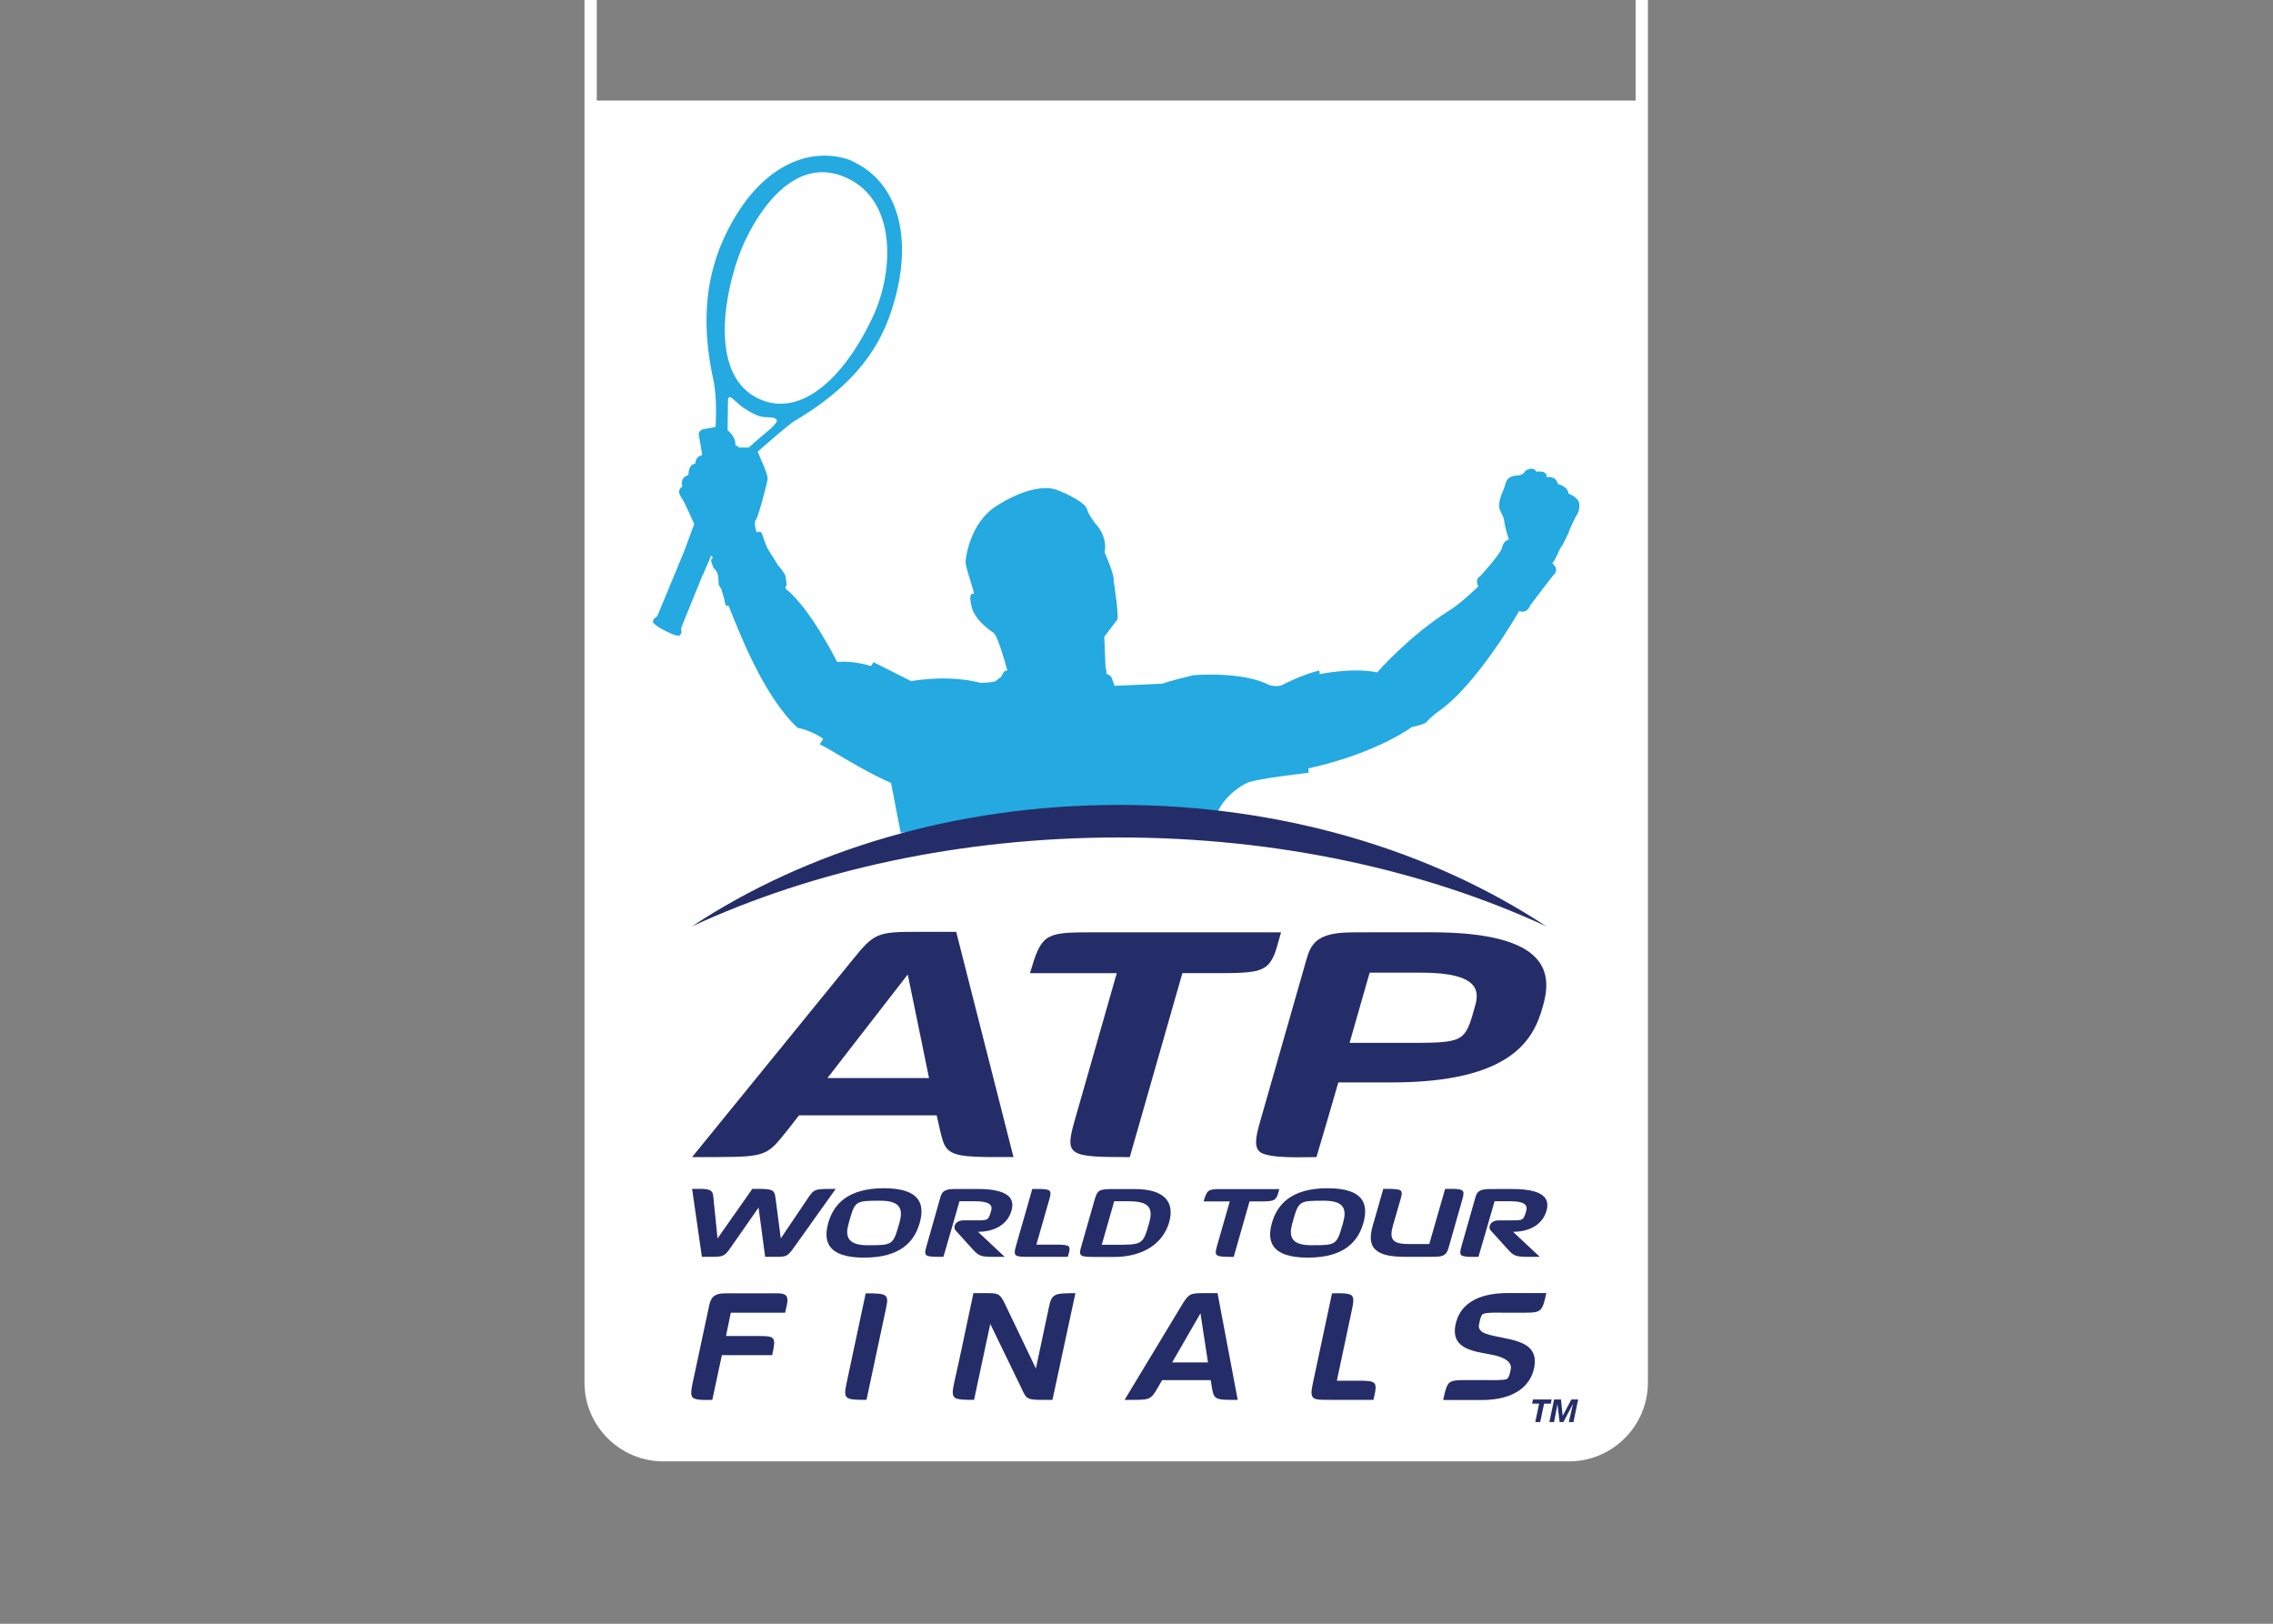 <?xml version="1.0" encoding="UTF-8" standalone="no"?>
<!-- Created with Inkscape (http://www.inkscape.org/) -->

<svg
   xmlns:dc="http://purl.org/dc/elements/1.1/"
   xmlns:cc="http://creativecommons.org/ns#"
   xmlns:rdf="http://www.w3.org/1999/02/22-rdf-syntax-ns#"
   xmlns:svg="http://www.w3.org/2000/svg"
   xmlns="http://www.w3.org/2000/svg"
   version="1.1"
   width="280"
   height="200"
   viewBox="0 0 280 200"
   id="Layer_1"
   xml:space="preserve"><rect x="0" y="0" width="280" height="200" fill="#808080" stroke="none"/><defs
     id="defs895" /><g
     transform="translate(50.498,77.5)"
     id="g3"><g
       id="g5"><path
         d="M 142.794,-97.5 H 31.207 c -5.343,0 -9.705,4.362 -9.705,9.705 V -63.598 92.795 c 0,5.343 4.358,9.7 9.705,9.705 H 142.794 c 5.343,-0.005 9.705,-4.367 9.705,-9.705 V -87.804 c -0.005,-5.333 -4.358,-9.696 -9.705,-9.696 m -119.779,9.701 c 0.009,-4.499 3.692,-8.183 8.192,-8.192 H 142.794 c 4.499,0.009 8.183,3.692 8.187,8.187 v 22.688 H 23.015 v -22.683 z"
         id="path9"
         style="fill:#ffffff" /><path
         d="m 46.218,84.188 h -6.692 l -0.593,2.872 h 4.103 c 1.974,0 2.079,0.155 1.586,2.357 h -6.195 l -1.181,5.507 c -0.533,0 -1.997,0.105 -2.407,-0.278 -0.255,-0.264 -0.232,-0.743 -0.027,-1.746 l 1.924,-8.998 c 0.232,-1.126 0.333,-1.946 1.668,-2.079 0.324,-0.023 0.766,-0.023 1.331,-0.023 h 5.023 c 0.998,0 1.846,-0.077 1.741,1.03 -0.027,0.255 -0.105,0.615 -0.283,1.358"
         id="path11"
         style="fill:#252d68" /><path
         d="m 56.242,94.924 c -2.667,0 -2.867,-0.082 -2.462,-2.024 l 2.361,-11.095 c 2.667,0 2.899,0.077 2.484,1.946 l -2.384,11.173 z"
         id="path13"
         style="fill:#252d68" /><path
         d="m 79.153,94.924 h -1.409 c -1.819,0 -1.846,-0.205 -2.462,-1.536 l -3.793,-7.818 -1.997,9.354 c -2.667,0 -2.872,-0.082 -2.462,-2.051 l 0.615,-2.767 1.769,-8.324 h 1.358 c 1.641,0 1.874,-0.059 2.566,1.409 l 3.77,7.868 1.586,-7.453 c 0.36,-1.773 0.638,-1.819 3.282,-1.819 l -2.826,13.138 z"
         id="path15"
         style="fill:#252d68" /><path
         d="m 100.254,94.901 c -1.235,-0.077 -1.281,-0.515 -1.463,-1.486 l -0.146,-0.921 h -5.985 l -0.529,0.921 c -0.953,1.591 -0.871,1.513 -4.098,1.513 l 6.965,-11.533 c 0.925,-1.536 1.076,-1.614 2.767,-1.614 h 1.719 l 2.489,13.151 c -1.048,-0.009 -1.358,-0.009 -1.719,-0.032 m -2.872,-10.635 -3.487,6.049 H 98.308 L 97.382,84.266 z"
         id="path17"
         style="fill:#252d68" /><path
         d="m 118.684,94.924 h -5.457 c -2.083,0 -2.434,0 -2.001,-2.051 L 113.588,81.804 c 0.565,0 2.024,-0.105 2.439,0.278 0.255,0.264 0.228,0.77 0,1.805 l -1.846,8.679 h 2.917 c 1.035,0 1.513,0.082 1.719,0.333 0.333,0.383 -0.027,1.536 -0.132,2.024"
         id="path19"
         style="fill:#252d68" /><path
         d="m 137.397,84.188 h -2.767 c -0.356,0 -2.047,-0.055 -2.434,0.155 -0.328,0.146 -0.46,1.153 -0.506,1.354 -0.082,0.415 0.15,0.848 0.893,1.099 2.38,0.798 6.692,0.515 5.89,4.239 -0.41,1.969 -2.174,3.911 -6.455,3.911 h -4.741 c 0.283,-1.358 0.465,-1.864 0.77,-2.129 0.305,-0.278 0.848,-0.328 1.869,-0.328 h 2.566 c 0.41,0 2.234,0.055 2.639,-0.128 0.301,-0.15 0.433,-0.971 0.483,-1.203 0.232,-1.103 -1.276,-1.564 -2.101,-1.746 -2.197,-0.465 -5.302,-0.588 -4.713,-3.692 0.483,-2.484 2.589,-3.948 6.432,-3.948 h 4.764 c -0.483,2.261 -0.643,2.416 -2.589,2.416"
         id="path21"
         style="fill:#252d68" /><path
         d="M 69.471,64.965 C 65.974,64.801 65.838,63.885 65.327,61.829 L 64.889,59.883 H 47.932 l -1.527,1.946 c -2.694,3.355 -2.475,3.191 -11.647,3.191 L 54.555,40.687 c 2.617,-3.25 3.054,-3.41 7.863,-3.41 h 4.873 l 7.057,27.743 c -2.981,0 -3.856,0 -4.878,-0.055 M 61.325,42.524 51.428,55.288 H 63.946 L 61.325,42.524 z"
         id="path23"
         style="fill:#252d68" /><path
         d="m 106.431,40.199 c -0.287,0.597 -0.579,1.135 -1.235,1.518 -0.871,0.538 -2.398,0.647 -5.311,0.647 h -4.732 l -6.478,22.66 c -7.503,0 -8.005,-0.16 -6.842,-4.326 L 87.071,42.369 H 76.377 c 1.381,-4.654 1.746,-5.028 7.057,-5.028 h 23.873 c -0.442,1.614 -0.652,2.32 -0.875,2.858"
         id="path25"
         style="fill:#252d68" /><path
         d="m 120.914,55.825 h -6.551 l -1.381,4.755 -1.313,4.44 c -1.527,0 -5.675,0.219 -6.92,-0.597 -0.725,-0.593 -0.652,-1.618 0,-3.843 l 5.393,-18.868 c 0.656,-2.22 0.798,-4.062 4.8,-4.331 0.871,-0.05 2.115,-0.05 3.788,-0.05 h 7.057 c 14.847,0 14.911,5.238 13.753,9.195 -1.085,3.838 -3.633,9.299 -18.626,9.299 M 124.551,42.305 H 118.224 l -2.475,8.647 h 6.478 c 7.64,0 7.713,0.059 8.948,-4.431 0.583,-1.892 0.656,-4.217 -6.624,-4.217"
         id="path27"
         style="fill:#252d68" /><path
         d="m 47.357,76.083 c -0.415,0.583 -0.661,0.88 -0.944,1.044 -0.392,0.21 -0.944,0.178 -1.363,0.178 H 43.756 L 42.945,71.238 39.567,76.083 c -0.811,1.144 -0.857,1.226 -2.589,1.226 h -1.012 l -1.208,-8.369 c 0.529,0 1.76,-0.068 2.193,0.164 0.415,0.196 0.415,0.697 0.442,1.044 l 0.501,4.891 4.28,-6.099 c 0.57,0 1.883,-0.05 2.37,0.164 0.442,0.196 0.442,0.679 0.501,1.044 l 0.638,4.891 3.296,-4.891 c 0.834,-1.226 0.811,-1.208 3.469,-1.208 l -5.092,7.143 z"
         id="path29"
         style="fill:#252d68" /><path
         d="m 55.946,77.405 c -4.54,0 -5.046,-2.038 -4.413,-4.276 0.638,-2.229 2.325,-4.271 6.847,-4.271 4.563,0 5.042,2.038 4.413,4.285 -0.638,2.22 -2.284,4.262 -6.847,4.262 m 1.997,-7.011 c -3.136,0 -3.118,0.018 -3.884,2.74 -0.465,1.614 -0.219,2.744 2.325,2.744 3.136,0 3.118,-0.014 3.907,-2.726 0.46,-1.632 0.242,-2.758 -2.348,-2.758"
         id="path31"
         style="fill:#252d68" /><path
         d="m 69.977,74.224 3.287,3.082 H 71.577 C 70.282,77.291 70,77.127 69.32,76.375 l -2.111,-2.329 c -0.346,-0.41 -0.041,-1.231 1.012,-1.231 h 0.702 c 1.203,0 1.805,0.036 2.147,-0.123 0.31,-0.15 0.465,-0.866 0.529,-1.062 0.132,-0.52 0.109,-1.172 -2.038,-1.172 h -1.864 l -1.012,3.519 -0.966,3.323 c -0.46,0 -1.714,0.064 -2.083,-0.178 -0.219,-0.164 -0.201,-0.483 0,-1.144 l 1.623,-5.707 c 0.196,-0.666 0.242,-1.222 1.445,-1.304 0.264,-0.018 0.638,-0.018 1.14,-0.018 h 2.06 c 4.417,0 4.504,1.55 4.194,2.676 -0.552,1.915 -2.389,2.598 -4.121,2.598"
         id="path33"
         style="fill:#252d68" /><path
         d="m 81.031,77.305 h -4.672 c -1.778,0 -2.088,0 -1.714,-1.304 l 2.019,-7.047 c 0.479,0 1.737,-0.064 2.088,0.182 0.219,0.164 0.191,0.488 0,1.14 l -1.586,5.529 h 2.507 c 0.871,0 1.29,0.05 1.463,0.21 0.287,0.251 -0.018,0.976 -0.105,1.29"
         id="path35"
         style="fill:#252d68" /><path
         d="m 86.716,77.323 h -2.193 c -1.048,0 -1.582,-0.032 -1.801,-0.182 -0.328,-0.242 -0.105,-0.798 -0.023,-1.121 l 0.397,-1.386 1.249,-4.358 c 0.374,-1.286 0.574,-1.317 2.566,-1.317 h 2.375 c 3.547,0 4.982,1.486 4.23,4.125 -0.766,2.607 -3.223,4.239 -6.801,4.239 m 1.709,-6.865 H 86.757 l -1.536,5.365 h 1.564 c 3.51,0 3.51,0 4.294,-2.758 0.574,-2.056 -0.351,-2.607 -2.653,-2.607"
         id="path37"
         style="fill:#252d68" /><path
         d="m 106.828,69.825 c -0.087,0.173 -0.173,0.342 -0.374,0.451 -0.26,0.169 -0.72,0.205 -1.6,0.205 h -1.427 l -1.951,6.833 c -2.261,0 -2.416,-0.055 -2.07,-1.304 l 1.586,-5.529 h -3.227 c 0.424,-1.409 0.529,-1.518 2.133,-1.518 h 7.198 c -0.132,0.483 -0.201,0.693 -0.269,0.862"
         id="path39"
         style="fill:#252d68" /><path
         d="m 110.602,77.405 c -4.54,0 -5.051,-2.038 -4.417,-4.276 0.643,-2.229 2.329,-4.271 6.847,-4.271 4.568,0 5.046,2.038 4.417,4.285 -0.643,2.22 -2.284,4.262 -6.847,4.262 m 1.992,-7.011 c -3.136,0 -3.118,0.018 -3.888,2.74 -0.46,1.614 -0.219,2.744 2.325,2.744 3.136,0 3.118,-0.014 3.907,-2.726 0.465,-1.632 0.251,-2.758 -2.343,-2.758"
         id="path41"
         style="fill:#252d68" /><path
         d="m 128.025,75.919 c -0.091,0.305 -0.15,0.533 -0.246,0.716 -0.219,0.46 -0.593,0.606 -1.231,0.656 -0.287,0.014 -0.661,0.014 -1.158,0.014 h -2.835 c -3.574,0 -4.736,-1.076 -3.97,-3.765 l 1.317,-4.6 c 0.442,0 1.732,-0.046 2.083,0.164 0.242,0.141 0.242,0.438 0.068,1.026 l -0.966,3.346 c -0.438,1.595 -0.155,2.252 1.928,2.252 h 2.553 l 1.951,-6.788 c 0.465,0 1.737,-0.064 2.083,0.178 0.246,0.164 0.219,0.456 0.046,1.094 l -1.623,5.707 z"
         id="path43"
         style="fill:#252d68" /><path
         d="m 135.888,74.224 3.291,3.082 h -1.691 c -1.29,-0.014 -1.582,-0.178 -2.256,-0.93 l -2.106,-2.329 c -0.351,-0.41 -0.046,-1.231 1.012,-1.231 h 0.702 c 1.199,0 1.796,0.036 2.147,-0.123 0.305,-0.15 0.465,-0.866 0.529,-1.062 0.132,-0.52 0.109,-1.172 -2.047,-1.172 h -1.855 l -1.017,3.519 -0.971,3.328 c -0.46,0 -1.709,0.064 -2.083,-0.178 -0.219,-0.164 -0.201,-0.483 0,-1.144 l 1.623,-5.707 c 0.196,-0.666 0.242,-1.222 1.445,-1.304 0.269,-0.018 0.638,-0.018 1.14,-0.018 h 2.06 c 4.413,0 4.504,1.55 4.194,2.676 -0.547,1.91 -2.384,2.594 -4.116,2.594"
         id="path45"
         style="fill:#252d68" /><path
         d="m 144.016,-15.579 c -0.187,-0.734 -1.299,-1.112 -1.299,-1.112 -0.036,-0.889 -1.272,-1.176 -1.272,-1.176 l -0.064,-0.096 c -0.255,-0.985 -1.363,-0.761 -1.363,-0.761 v -0.223 c -0.191,-0.666 -1.24,-0.442 -1.24,-0.442 -0.474,-0.802 -1.399,-0.096 -1.399,-0.096 -0.255,0.538 -0.857,0.538 -0.857,0.538 -1.363,0.064 -1.486,0.798 -1.486,0.798 l -0.346,1.044 c -0.857,1.782 -0.387,2.475 -0.387,2.475 0.315,0.638 0.451,1.021 0.451,1.021 0.187,1.459 0.634,2.566 0.634,2.566 -0.729,0.128 -0.857,1.021 -0.857,1.021 -0.228,0.825 -2.735,3.537 -2.735,3.537 -0.666,0.351 -0.187,1.208 -0.187,1.208 -2.384,2.32 -3.629,3.004 -3.629,3.004 -4.982,3.168 -8.83,7.59 -8.83,7.59 -3.113,-0.638 -7.079,0.223 -7.079,0.223 l -0.036,-0.451 c -2.129,0.479 -4.572,1.782 -4.572,1.782 -0.606,0.287 -1.559,0.032 -1.559,0.032 -3.369,-1.778 -9.4,-1.235 -9.4,-1.235 -3.05,0.725 -3.811,1.044 -3.811,1.044 l -5.894,0.264 -0.356,-1.003 c -0.118,-0.283 -0.57,-0.447 -0.57,-0.447 l -0.073,-0.005 c 0,-0.36 -0.05,-0.684 -0.123,-1.003 L 85.535,0.923 87.035,-1.047 c 0.456,0.032 -0.346,-4.878 -0.346,-4.878 0.137,-0.752 -1.112,-3.537 -1.112,-3.537 0.392,-2.088 -1.14,-3.542 -1.14,-3.542 0,0 -0.862,-1.099 -1.039,-1.805 -0.169,-0.711 -2.343,-1.874 -3.829,-2.384 -1.491,-0.52 -4.217,0.009 -7.371,2.047 -3.164,2.042 -3.747,6.273 -3.752,6.911 0,0.638 1.153,3.815 1.012,3.852 -0.137,0.036 -0.707,-0.191 -0.269,1.614 0.442,1.805 2.644,3.173 2.644,3.173 0.474,0.155 1.386,3.314 1.755,4.65 l -0.415,0.169 -0.333,0.638 -0.761,0.574 c -0.296,0.096 -0.966,0.146 -1.778,0.187 -0.757,-0.223 -3.87,-0.98 -8.565,-0.228 l -4.631,-2.329 -0.305,0.474 c -1.217,-0.365 -2.644,-0.629 -4.171,-0.501 0,0 -3.319,-6.655 -6.345,-9.021 l -0.027,-0.242 c 0.009,-0.005 0.018,-0.005 0.023,-0.009 0.264,-0.178 0,-0.875 0,-1.226 0,-0.351 -0.944,-1.427 -0.944,-1.427 l -1.308,-2.101 c 0,0 -0.442,-1.048 -0.615,-1.664 -0.178,-0.611 -0.693,-0.26 -0.693,-0.26 -0.246,-0.693 -0.31,-1.422 -0.082,-1.605 0.228,-0.187 1.363,-4.399 1.427,-4.992 0.068,-0.588 -1.048,-2.822 -1.222,-3.36 1.349,-1.19 3.893,-3.401 4.545,-3.788 5.069,-2.986 9.468,-6.911 11.556,-12.531 3.273,-8.816 1.659,-16.379 -4.071,-19.269 l -0.214,-0.109 -0.278,-0.137 -0.242,-0.114 c -5.447,-1.851 -11.67,1.272 -15.513,9.778 -2.466,5.443 -2.58,11.237 -1.244,17.341 0.287,1.286 0.387,3.323 0.283,5.416 h 0.005 l -0.018,0.378 -1.582,0.274 c -0.647,0.292 -0.479,0.734 -0.479,0.734 l 0.41,2.393 -0.068,0.091 c -0.301,0.059 -0.725,0.274 -0.77,0.957 l -0.077,0.073 c -0.825,0.146 -0.775,1.39 -0.775,1.39 -1.158,0.356 -0.748,1.413 -0.748,1.413 -0.848,0.556 -0.128,1.317 0.109,1.728 0.237,0.41 1.349,2.899 1.349,2.899 l -1.249,3.369 c -1.614,3.925 -3.237,7.827 -3.241,7.832 -0.055,0.146 -0.146,0.232 -0.237,0.296 l -0.182,0.114 c -0.046,0.032 -0.132,0.1 -0.182,0.465 0.182,0.315 0.843,0.761 1.75,1.185 0.884,0.451 1.244,0.515 1.564,0.46 0.21,-0.278 0.21,-0.397 0.205,-0.474 -0.005,-0.077 -0.027,-0.146 -0.041,-0.214 -0.009,-0.105 -0.009,-0.228 0.055,-0.369 0.005,0 1.226,-3.022 2.607,-6.423 l 0.023,0.014 1.021,-2.389 0.219,0.287 c -0.073,0.027 -0.328,0.155 -0.196,0.524 0.164,0.429 0.164,0.638 0.378,0.852 0.21,0.214 0.315,0.319 0.424,0.743 0.105,0.433 0.023,1.121 0.16,1.331 0.046,0.068 0.146,0.232 0.274,0.415 0.073,0.465 0.315,0.912 0.419,1.6 0.077,0.565 0.333,0.456 0.333,0.456 0,0 0.041,-0.018 0.114,-0.041 1.172,2.858 4.203,11.064 8.511,15.057 0,0 1.691,0.31 3.164,1.363 l -0.096,0.137 -0.328,0.547 c 0,0 1.089,0.538 1.96,1.085 0.825,0.511 4.65,2.776 6.815,3.66 l 1.181,6.122 H 98.873 c 0.105,-0.679 0.178,-1.08 0.178,-1.08 0.542,-3.396 3.97,-4.987 3.97,-4.987 0.798,-0.538 7.686,-1.299 7.686,-1.299 l -0.032,-0.538 c 8.543,-1.905 12.773,-5.115 12.773,-5.115 1.719,-0.287 1.91,-0.729 1.91,-0.729 0.219,-0.324 1.199,-1.08 1.199,-1.08 4.896,-3.305 10.074,-12.458 10.074,-12.458 1.076,0.356 1.363,-0.697 1.363,-0.697 0.41,-0.57 2.794,-3.642 2.794,-3.642 0.697,-0.634 0.287,-1.144 0.287,-1.144 l -0.351,-0.442 0.123,-0.128 c 0.319,-0.351 0.734,-1.554 0.953,-1.81 0.223,-0.255 0.925,-1.778 0.925,-1.778 0.128,-0.479 0.889,-2.001 0.889,-2.001 0.625,-0.811 0.401,-1.7 0.401,-1.7 M 40.793,-46.718 c 1.281,-3.177 5.926,-12.089 12.978,-8.889 6.241,2.835 5.817,11.556 3.314,16.99 -3.647,7.9 -9.272,12.942 -14.564,10.001 -5.648,-3.141 -3.738,-13.092 -1.728,-18.102 m -0.219,24.347 -0.492,-0.324 c 0.091,-1.035 -0.948,-1.805 -0.948,-1.805 l 0.009,-1.286 c 0.018,-0.542 0.032,-1.044 0.023,-1.495 -0.009,-0.442 0.023,-0.761 0.023,-1.026 0,-0.232 0.137,-0.283 0.274,-0.269 0.155,0.018 0.843,0.675 0.843,0.675 0.415,0.374 0.757,0.67 1.719,1.199 1.053,0.574 1.404,0.561 1.965,0.593 0.278,0.014 0.501,0.014 0.697,0.05 0.182,0.036 0.328,0.096 0.46,0.232 0.073,0.068 0.091,0.173 -0.041,0.378 -0.123,0.21 -0.36,0.46 -0.67,0.752 -0.068,0.059 -1.81,1.5 -2.694,2.325 h -1.167 z"
         id="path47"
         style="fill:#24a9e1" /><path
         d="m 87.367,25.653 c 19.551,0 37.685,4.048 52.601,10.94 -14.095,-9.313 -32.484,-14.952 -52.601,-14.952 -20.121,0 -38.51,5.634 -52.61,14.952 14.925,-6.897 33.054,-10.94 52.61,-10.94"
         id="path49"
         style="fill:#252d68" /><polygon
         points="26.323,43.37 26.426,42.873 26.237,42.873 26.26,42.76 26.764,42.76 26.741,42.873 26.56,42.873 26.456,43.37 "
         transform="matrix(4.559,0,0,4.559,18.621,-100.066)"
         id="polygon51"
         style="fill:#252d68" /><polygon
         points="26.704,43.37 26.832,42.76 27.017,42.76 27.063,43.202 27.064,43.202 27.297,42.76 27.481,42.76 27.354,43.37 27.229,43.37 27.34,42.885 27.338,42.885 27.082,43.37 26.98,43.37 26.922,42.885 26.922,42.885 26.83,43.37 "
         transform="matrix(4.559,0,0,4.559,18.621,-100.066)"
         id="polygon53"
         style="fill:#252d68" /></g></g></svg>